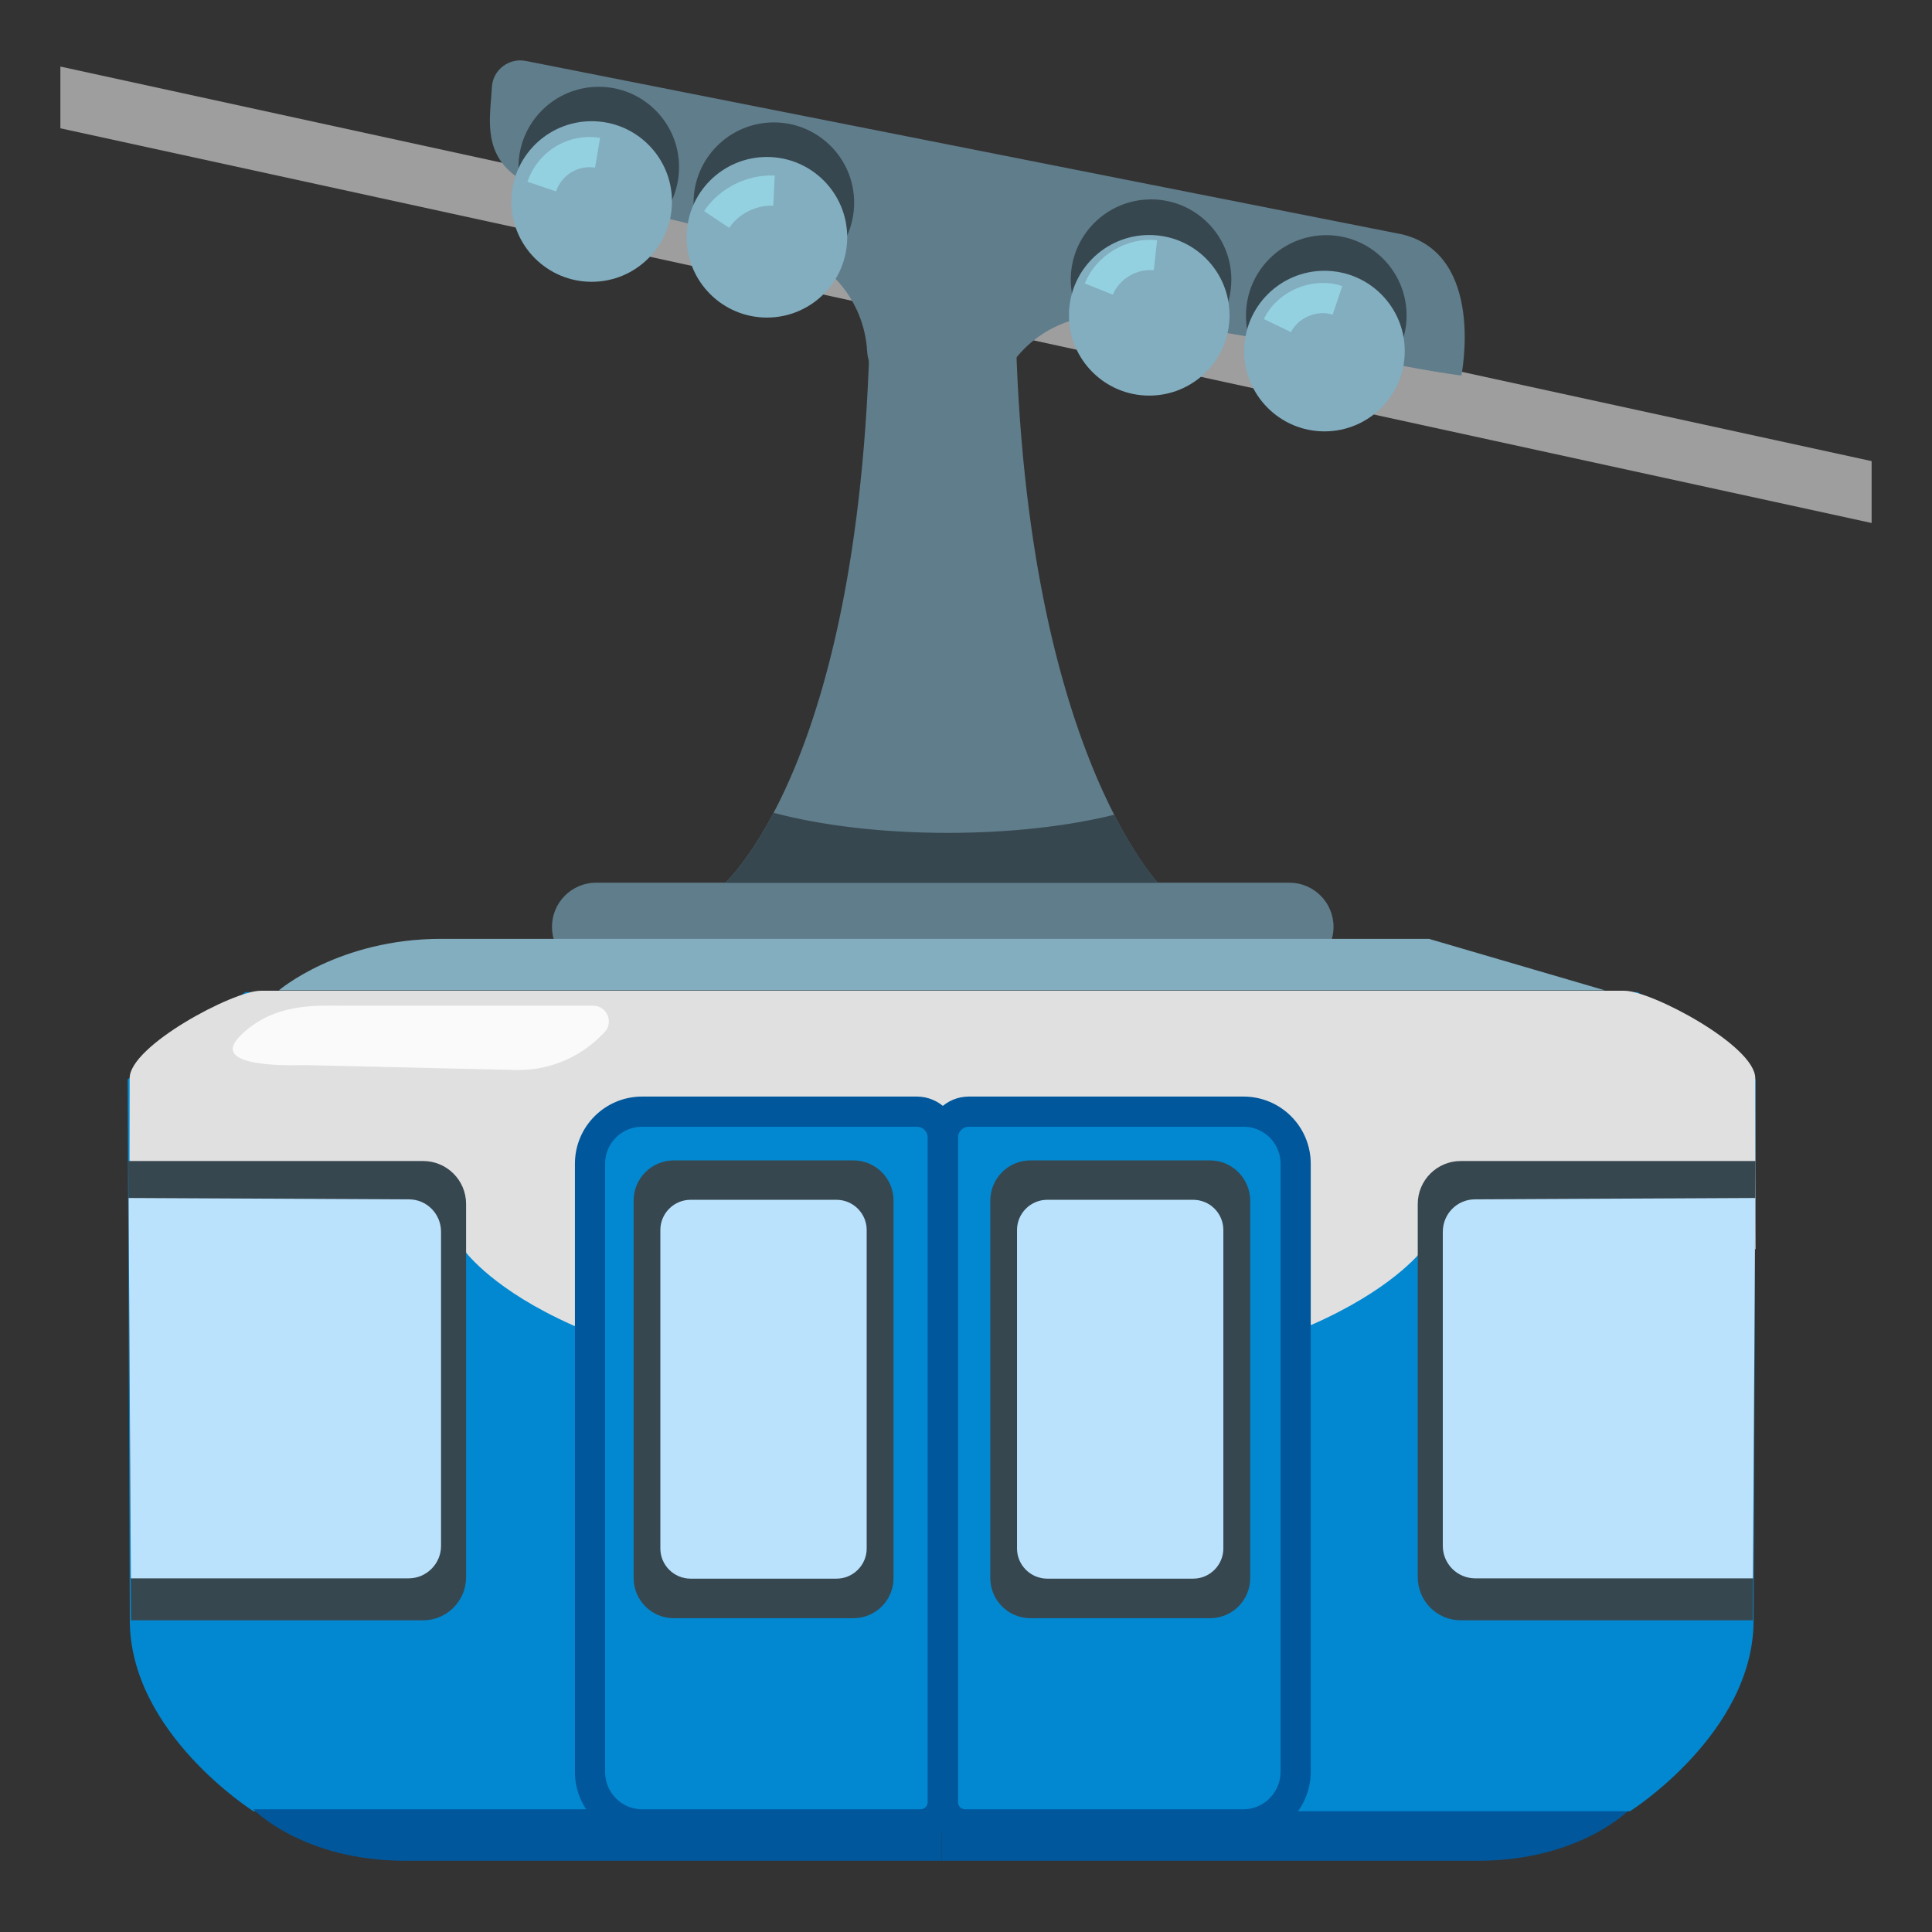<svg enable-background="new 0 0 128 128" viewBox="0 0 128 128" xmlns="http://www.w3.org/2000/svg"><rect x="0" y="0" width="128" height="128" fill="#333333" stroke="none"/><path d="m77.07 58.9h-29.44s10.04-7.95 10.04-40.47h9.58c0 30.98 9.82 40.47 9.82 40.47z" fill="#607d8b"/><path d="m85.42 64.34h-45.92c-1.62 0-2.93-1.31-2.93-2.93 0-1.62 1.31-2.93 2.93-2.93h45.92c1.62 0 2.93 1.31 2.93 2.93 0 1.62-1.31 2.93-2.93 2.93z" fill="#607d8b"/><path d="m62.79 55.18c-4.4 0-8.42-.5-11.54-1.33-1.35 2.57-2.56 4-3.18 4.64h28.63c-.54-.64-1.63-2.07-2.88-4.51-3.04.75-6.86 1.2-11.03 1.2z" fill="#37474f"/><path d="m124 34.65-120-26.15v-4.09l120 26.14z" fill="#9e9e9e"/><path d="m92.91 15.53-58.06-11.49c-1.12-.23-2.2.58-2.26 1.73-.13 2.46-1.09 5.97 4.88 7.19 6.71 1.37 13.96 3.35 13.96 3.35 3.43.7 5.83 3.62 6.02 6.96.06 1.16.89 2.14 2.03 2.37l4.15.85c1.14.23 2.28-.34 2.8-1.39 1.48-3 4.84-4.74 8.26-4.04 0 0 7.45 1.01 14.15 2.38 5.98 1.22 7.98 1.44 7.98 1.44s1.62-7.99-3.91-9.35z" fill="#607d8b"/><g fill="#37474f"><circle cx="51.27" cy="13.43" r="5.32"/><circle cx="39.67" cy="11.07" r="5.32"/><circle cx="87.87" cy="20.9" r="5.32"/><circle cx="76.26" cy="18.53" r="5.32"/></g><circle cx="50.81" cy="15.72" fill="#82aec0" r="5.32"/><circle cx="39.2" cy="13.35" fill="#82aec0" r="5.32"/><circle cx="87.75" cy="23.26" fill="#82aec0" r="5.32"/><circle cx="76.14" cy="20.89" fill="#82aec0" r="5.32"/><path d="m35.89 12.36c.25-.74.77-1.39 1.44-1.8s1.49-.57 2.26-.44" fill="none" stroke="#94d1e0" stroke-miterlimit="10" stroke-width="2"/><path d="m47.48 14.54c.82-1.23 2.32-1.98 3.8-1.91" fill="none" stroke="#94d1e0" stroke-miterlimit="10" stroke-width="2"/><path d="m72.8 19.15c.58-1.45 2.19-2.41 3.75-2.24" fill="none" stroke="#94d1e0" stroke-miterlimit="10" stroke-width="2"/><path d="m84.63 21.57c.68-1.41 2.49-2.17 3.98-1.67" fill="none" stroke="#94d1e0" stroke-miterlimit="10" stroke-width="2"/><path d="m29.23 62.2h65.44s11.65 3.41 11.65 3.41h-87.84s3.98-3.41 10.75-3.41z" fill="#82aec0"/><path d="m62.38 123.28v-3.41" fill="#01579b"/><path d="m107.98 119.87h-45.6v3.41h35.55c6.77 0 10.05-3.41 10.05-3.41z" fill="#01579b"/><path d="m108.5 65.73h-92.24l-7.8 5.78.14 35.84c0 7.47 8.19 12.65 8.19 12.65h91.2s8.19-5.17 8.19-12.65l.14-35.84z" fill="#0288d1"/><path d="m16.78 119.87h45.6v3.41c-15.8 0-32.04 0-35.55 0-6.76 0-10.05-3.41-10.05-3.41z" fill="#01579b"/><path d="m116.31 82.76s-.02-10.3-.02-11.33c0-2.14-6.86-5.79-8.67-5.79h-90.36c-1.81 0-8.67 3.65-8.67 5.79 0 1.02-.02 11.33-.02 11.33h22.13s6.24 9.19 31.61 9.19 31.97-9.19 31.97-9.19z" fill="#e0e0e0"/><path d="m93.93 104.49v-24.72c0-1.58 1.28-2.85 2.85-2.85h19.53l-.18 30.43h-19.35c-1.58 0-2.85-1.28-2.85-2.86z" fill="#37474f"/><path d="m95.59 102.42v-20.81c0-1.19.95-2.15 2.13-2.15l18.57-.09-.15 25.2h-18.42c-1.18-.01-2.13-.97-2.13-2.15z" fill="#bae2fd"/><path d="m82.37 120.87h-18.42c-.82 0-1.48-.66-1.48-1.48v-44.02c0-.95.77-1.72 1.72-1.72h18.2c1.9 0 3.45 1.54 3.45 3.45v40.31c-.02 1.91-1.56 3.46-3.47 3.46z" fill="#0288d1" stroke="#01579b" stroke-miterlimit="10" stroke-width="2"/><path d="m80.17 76.88h-11.9c-1.47 0-2.66 1.19-2.66 2.66v25.01c0 1.47 1.19 2.66 2.66 2.66h11.9c1.47 0 2.66-1.19 2.66-2.66v-25.01c-.01-1.47-1.2-2.66-2.66-2.66z" fill="#37474f"/><path d="m79.05 79.49h-9.67c-1.1 0-2 .9-2 2v21.1c0 1.1.9 2 2 2h9.67c1.1 0 2-.9 2-2v-21.1c0-1.1-.89-2-2-2z" fill="#bae2fd"/><path d="m42.55 120.87h18.43c.82 0 1.48-.66 1.48-1.48v-44.02c0-.95-.77-1.72-1.72-1.72h-18.2c-1.9 0-3.45 1.54-3.45 3.45v40.31c.01 1.91 1.55 3.46 3.46 3.46z" fill="#0288d1" stroke="#01579b" stroke-miterlimit="10" stroke-width="2"/><path d="m15.91 68.63c2.23-2.23 5.12-2 6.93-2h16.45c.93 0 1.4 1.13.74 1.78l-.22.22c-1.49 1.49-3.51 2.3-5.61 2.26l-13.83-.32c-.58-.01-6.69.29-4.46-1.94z" fill="#fafafa"/><path d="m30.88 104.49v-24.72c0-1.58-1.28-2.85-2.85-2.85h-19.53l.18 30.43h19.35c1.57 0 2.85-1.28 2.85-2.86z" fill="#37474f"/><path d="m29.22 102.42v-20.81c0-1.19-.95-2.15-2.13-2.15l-18.57-.09.15 25.2h18.42c1.17-.01 2.13-.97 2.13-2.15z" fill="#bae2fd"/><path d="m44.64 76.88h11.9c1.47 0 2.66 1.19 2.66 2.66v25.01c0 1.47-1.19 2.66-2.66 2.66h-11.9c-1.47 0-2.66-1.19-2.66-2.66v-25.01c0-1.47 1.19-2.66 2.66-2.66z" fill="#37474f"/><path d="m45.75 79.49h9.67c1.1 0 2 .9 2 2v21.1c0 1.1-.9 2-2 2h-9.67c-1.1 0-2-.9-2-2v-21.1c0-1.1.9-2 2-2z" fill="#bae2fd"/></svg>